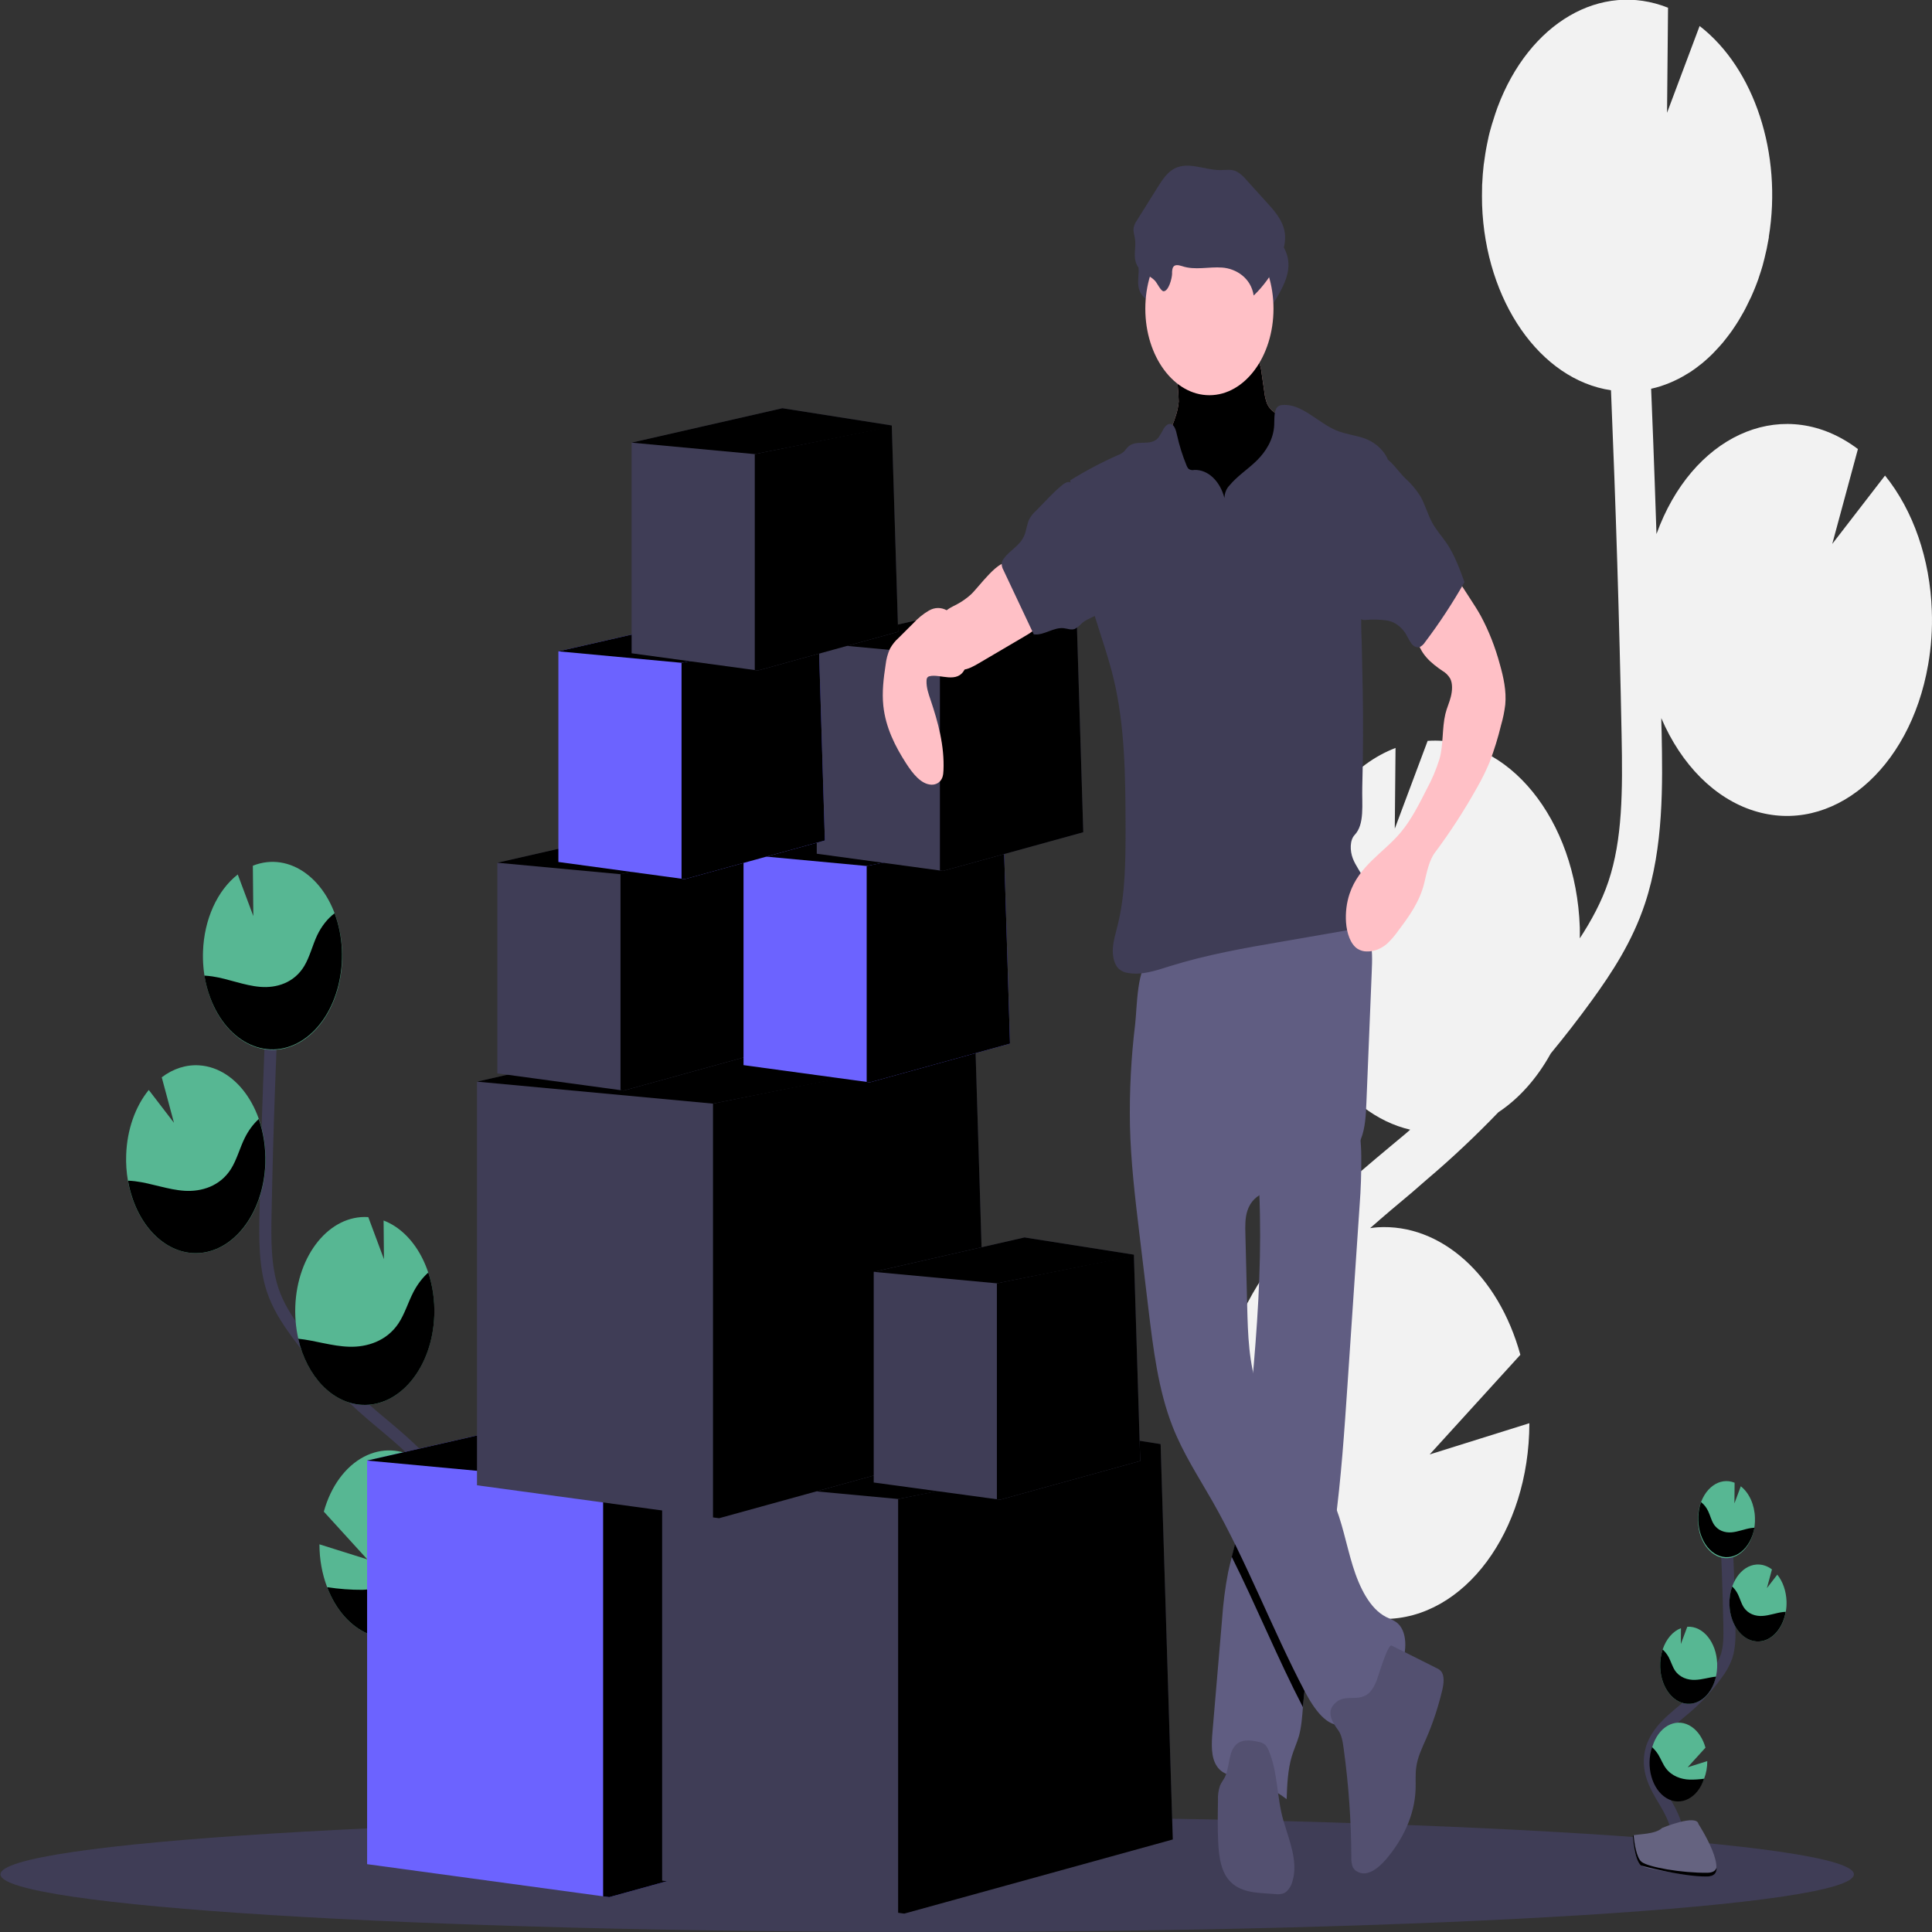 <?xml version="1.0" encoding="UTF-8" standalone="no"?>
<!DOCTYPE svg PUBLIC "-//W3C//DTD SVG 1.1//EN" "http://www.w3.org/Graphics/SVG/1.1/DTD/svg11.dtd">
<svg version="1.1" xmlns="http://www.w3.org/2000/svg" xmlns:xlink="http://www.w3.org/1999/xlink" preserveAspectRatio="xMidYMid meet" viewBox="0 0 640 640" width="150" height="150"><rect x="0" y="0" width="640" height="640" fill="#333333" stroke="none"/><defs><path d="M465.72 375.47C466.2 375.06 466.67 374.63 467.15 374.22C444.91 369.06 428.32 343.71 427.27 313.28C426.9 303.12 428.32 292.99 431.42 283.72C437.26 266.16 448.57 252.99 462.29 247.77C462.28 249.56 462.19 258.47 462.04 274.51C468.57 257.05 472.2 247.35 472.93 245.41C472.97 245.4 473.02 245.4 473.06 245.41C499.59 243.74 522.09 271.4 523.33 307.2C523.33 307.2 523.33 307.2 523.33 307.2C523.37 308.44 523.33 309.66 523.33 310.84C527.12 305.01 530.56 298.76 532.84 291.91C537.45 278.04 537.55 262.33 537.17 243.24C536.44 205.41 535.24 167.29 533.66 129.28C510.18 125.76 492.08 99.73 490.96 67.89C490.9 65.9 490.92 63.94 490.96 62C490.96 61.51 490.96 61.02 491.02 60.54C491.11 58.66 491.24 56.79 491.46 54.96C491.46 54.65 491.54 54.36 491.58 54.05C491.87 51.71 492.21 49.89 492.28 49.43C492.39 48.86 492.49 48.29 492.61 47.72C492.94 46.07 493.28 44.44 493.75 42.83C493.89 42.29 494.06 41.78 494.2 41.25C494.55 40.07 494.92 38.9 495.31 37.75C495.52 37.14 495.72 36.54 495.94 35.93C496 35.77 496.04 35.62 496.11 35.46C496.11 35.46 496.11 35.46 496.11 35.46C506.58 7.55 530.32 -6.29 552.56 2.56C552.53 4.88 552.43 16.48 552.23 37.36C558.7 20.11 562.3 10.53 563.02 8.61C581.17 22.64 590.46 50.97 585.93 78.53C585.94 78.53 585.98 78.53 585.98 78.53C585.91 79 585.8 79.44 585.72 79.9C585.57 80.75 585.41 81.6 585.24 82.44C585.01 83.52 584.75 84.59 584.49 85.65C584.29 86.44 584.09 87.25 583.87 88.04C583.54 89.18 583.19 90.3 582.8 91.42C582.59 92.07 582.39 92.74 582.13 93.38C581.21 95.89 580.31 97.8 580.11 98.3C579.86 98.85 579.57 99.38 579.31 99.93C578.8 101.01 578.28 102.07 577.72 103.11C577.38 103.74 577.01 104.35 576.64 104.98C576.12 105.89 575.58 106.8 575.02 107.63C574.62 108.24 574.22 108.84 573.8 109.45C573.21 110.28 572.61 111.09 571.98 111.89C571.57 112.43 571.15 112.97 570.72 113.48C570.01 114.32 569.27 115.13 568.52 115.92C568.14 116.32 567.78 116.74 567.39 117.12C565.68 118.83 564.22 120.01 563.87 120.33C563.64 120.52 563.39 120.67 563.19 120.85C562.18 121.66 561.17 122.42 560.08 123.13C559.63 123.43 559.16 123.69 558.7 123.97C557.83 124.5 556.95 125.01 556.05 125.47C555.53 125.74 555 125.98 554.47 126.23C553.59 126.64 552.69 127.01 551.77 127.35C551.24 127.55 550.7 127.75 550.16 127.92C549.17 128.24 548.17 128.5 547.16 128.73C547.09 128.73 547.03 128.73 546.96 128.78C547.96 152.83 548.56 172.1 548.73 176.91C560.36 144.71 589.12 131.32 612.98 147.01C613.82 147.56 614.64 148.14 615.46 148.76C614.89 150.85 612.06 161.33 606.96 180.18C617.45 166.59 623.27 159.04 624.44 157.53C633.8 169.1 639.37 185.22 639.94 202.33C640.16 208.34 639.75 214.35 638.72 220.2C632.67 255.08 606.81 276.74 580.97 268.57C568.05 264.49 556.96 253.38 550.32 237.88C550.32 239.5 550.41 241.14 550.44 242.77C550.76 259.61 551.15 280.57 544.93 299.29C540.72 311.98 533.93 322.28 527.23 331.52C522.87 337.53 518.35 343.34 513.71 348.97C509.15 357.23 503.2 363.91 496.35 368.45C488.73 376.37 480.85 383.79 472.69 390.7C469.72 393.29 468.07 394.72 467.74 395.01C463.16 398.84 458.47 402.77 453.87 406.84C454.68 406.73 455.48 406.61 456.3 406.56C477.21 405.24 496.35 422.32 503.64 448.79C501.64 450.99 491.62 462 473.6 481.8C493.41 475.6 504.42 472.15 506.62 471.46C506.59 507.31 485.03 536.34 458.47 536.3C451.27 536.29 444.17 534.1 437.69 529.9C438.43 531.15 439.18 532.4 439.92 533.65C441.39 536.13 442.86 538.59 444.3 541.04C463.84 574.45 469.29 606.17 459.6 630.36C458.43 629.5 449.01 622.63 447.84 621.77C457.27 598.23 443.12 568.11 433.8 552.23C432.39 549.83 430.95 547.41 429.49 544.95C417 524.03 402.85 500.27 403.21 471.16C403.71 427.32 435.31 400.88 460.68 379.67C461.69 378.83 465.21 375.89 465.72 375.47Z" id="aaNxTVgwI"></path><path d="M614.13 620.9C614.13 631.45 476.69 640 307.14 640C137.6 640 0.15 631.45 0.15 620.9C0.15 610.35 137.6 601.8 307.14 601.8C476.69 601.8 614.13 610.35 614.13 620.9Z" id="b47SwTMZWJ"></path><path d="M555.15 613.78C557.17 608.77 554.88 602.63 552.27 598.15C549.65 593.68 546.46 589.06 546.53 583.33C546.63 575.15 553.06 570.32 558.21 565.98C562.02 562.76 565.54 558.94 568.69 554.6C570.01 552.93 571.11 550.96 571.92 548.78C572.98 545.58 572.95 541.94 572.88 538.43C572.66 526.75 572.23 515.08 571.6 503.43" id="cP33XYo9W"></path><path d="M576.66 492.35C576.52 492.73 575.82 494.61 574.55 498.01C574.58 493.91 574.6 491.63 574.61 491.17C569.62 489.15 564.36 492.98 562.86 499.71C562.55 501.11 562.42 502.56 562.48 504.01C562.72 511.05 567.15 516.48 572.36 516.15C577.57 515.81 581.59 509.84 581.35 502.81C581.35 502.81 581.35 502.81 581.35 502.81C581.23 498.47 579.45 494.53 576.66 492.35Z" id="c1GyxfXqLx"></path><path d="M551.8 594.71C547.17 591.49 545.35 583.82 547.73 577.56C550.12 571.31 555.81 568.85 560.44 572.07C562.53 573.52 564.14 575.97 564.96 578.94C564.57 579.37 562.6 581.54 559.06 585.43C562.96 584.2 565.12 583.53 565.56 583.39C565.56 585.42 565.2 587.42 564.51 589.22C562.13 595.47 556.44 597.93 551.8 594.71Z" id="a6Pd4W3GJ"></path><path d="M549.96 552.29C549.96 552.27 549.96 552.26 549.96 552.24C549.89 550.24 550.17 548.25 550.78 546.42C551.92 542.97 554.14 540.38 556.84 539.35C556.84 539.7 556.82 541.46 556.8 544.61L558.94 538.88C558.94 538.88 558.94 538.88 558.94 538.88C564.16 538.56 568.59 544 568.83 551.05C569.08 558.09 565.04 564.07 559.82 564.4C554.64 564.74 550.21 559.32 549.96 552.29Z" id="f4OMm94o9C"></path><path d="M572.92 531.61C572.68 524.58 576.7 518.61 581.91 518.27C583.68 518.16 585.44 518.72 586.98 519.89C586.87 520.31 586.31 522.37 585.31 526.08C587.37 523.4 588.52 521.92 588.75 521.62C590.59 523.9 591.69 527.07 591.81 530.43C591.85 531.61 591.77 532.8 591.56 533.95C590.6 539.49 587.02 543.49 582.8 543.74C577.59 544.07 573.17 538.64 572.92 531.61Z" id="e2lUcnK2LZ"></path><path d="M573.61 507.61C571.42 507.79 569.01 507.08 567.63 504.78C566.88 503.54 566.51 501.97 565.87 500.63C565.28 499.37 564.46 498.33 563.49 497.6C561.25 503.94 563.23 511.55 567.93 514.58C572.63 517.62 578.27 514.93 580.52 508.59C580.8 507.79 581.02 506.94 581.18 506.08C580.82 506.1 580.46 506.13 580.11 506.18C577.92 506.5 575.8 507.42 573.61 507.61Z" id="b7LxJIjgC"></path><path d="M572.9 531.67C572.82 529.56 573.13 527.46 573.81 525.55C574.56 526.23 575.2 527.11 575.71 528.12C576.38 529.5 576.78 531.08 577.58 532.35C579.05 534.68 581.57 535.45 583.85 535.3C586.14 535.16 588.34 534.29 590.59 534.01C590.9 534.01 591.23 533.94 591.54 533.93C590.58 539.47 587.01 543.47 582.8 543.74C577.6 544.1 573.17 538.69 572.9 531.67Z" id="f2jdKYEjSX"></path><path d="M549.96 552.29C549.96 552.27 549.96 552.26 549.96 552.24C549.89 550.24 550.17 548.25 550.78 546.42C551.56 547.12 552.25 548 552.8 549.02C553.53 550.42 553.99 552.03 554.82 553.32C556.42 555.72 559.1 556.57 561.52 556.48C563.94 556.4 566.12 555.64 568.45 555.4C567.27 560.55 563.83 564.14 559.84 564.4C554.64 564.74 550.21 559.32 549.96 552.29Z" id="a5ZsQ2qR0"></path><path d="M552.01 595.63C547.25 592.74 545.13 585.19 547.27 578.76C548.04 579.46 548.74 580.3 549.34 581.26C550.24 582.74 550.83 584.42 551.88 585.81C553.81 588.36 556.93 589.45 559.71 589.52C561.31 589.55 562.92 589.45 564.51 589.22C562.37 595.65 556.78 598.52 552.01 595.63Z" id="b27KO4rCgM"></path><path d="M550.6 605.53C550.6 605.53 562.06 600.78 562.65 604.25C562.65 604.25 573.87 621.54 565.44 621.59C565.44 621.59 545.85 619.77 543.61 617.95C541.36 616.13 540.89 608 540.89 608C542.83 607.51 548.35 607.69 550.6 605.53Z" id="a1nQFlBtPD"></path><path d="M543.75 616.74C542.05 615.34 541.36 610.29 541.14 607.97C541.11 607.97 540.91 607.97 540.89 607.97C540.89 607.97 541.36 616.09 543.59 617.97C543.59 617.97 556.98 621.68 565.42 621.61C567.85 621.61 568.69 620.41 568.64 618.68C568.33 619.71 567.4 620.36 565.58 620.38C557.16 620.47 546 618.56 543.75 616.74Z" id="l1lLvzffuK"></path><path d="M131.18 585.72C126.28 573.49 131.85 558.52 138.21 547.63C144.58 536.73 152.37 525.4 152.2 511.51C151.96 491.55 136.27 479.77 123.73 469.19C114.43 461.34 105.85 452.04 98.17 441.46C95.09 437.21 92.1 432.68 90.31 427.26C87.72 419.46 87.79 410.59 87.96 402.04C88.5 373.54 89.54 345.1 91.08 316.71" id="c15edt9FcX"></path><path d="M78.76 289.68C79.1 290.6 80.82 295.2 83.92 303.46C83.83 293.46 83.78 287.9 83.76 286.78C95.98 281.92 108.81 291.35 112.41 307.84C116.01 324.33 109.02 341.64 96.8 346.49C84.58 351.35 71.76 341.93 68.16 325.44C67.43 322.11 67.13 318.64 67.25 315.18C67.62 304.57 71.96 294.98 78.76 289.68Z" id="a1uQHZkBhY"></path><path d="M139.4 539.24C146.74 534.16 151.51 524.16 151.9 513.04C152.06 508.73 151.55 504.43 150.4 500.41C145.82 484.37 132.47 476.38 120.58 482.56C114.42 485.77 109.57 492.39 107.27 500.75C108.23 501.8 113.03 507.07 121.67 516.56C112.16 513.57 106.88 511.91 105.82 511.58C105.82 516.52 106.69 521.38 108.37 525.77C114.18 541.05 128.07 547.09 139.4 539.24Z" id="f3krHnJyEK"></path><path d="M143.85 435.69C144.34 421.23 137.38 408.23 127.07 404.31C127.07 405.16 127.12 409.43 127.19 417.12L122 403.18C121.96 403.18 121.94 403.18 121.94 403.18C109.21 402.38 98.42 415.65 97.82 432.82C97.23 449.99 107.06 464.56 119.79 465.37C132.48 466.14 143.26 452.86 143.85 435.69Z" id="a4ERMwTAnC"></path><path d="M87.93 385.51C88.55 368.34 78.74 353.75 66.02 352.91C61.68 352.62 57.37 354 53.58 356.87C53.85 357.88 55.2 362.9 57.63 371.94C52.62 365.41 49.84 361.78 49.28 361.06C44.77 366.59 42.08 374.32 41.8 382.54C41.69 385.42 41.89 388.31 42.38 391.11C44.74 404.66 53.47 414.45 63.78 415.09C76.5 415.92 87.31 402.68 87.93 385.51Z" id="a4u8pslQF"></path><path d="M86.18 326.91C91.52 327.36 97.39 325.64 100.77 320.04C102.59 317.02 103.5 313.2 105.03 309.9C106.49 306.84 108.49 304.3 110.84 302.53C116.56 317.89 111.97 336.6 100.59 344.31C89.21 352.03 75.35 345.83 69.63 330.47C68.77 328.16 68.12 325.71 67.71 323.18C68.61 323.24 69.48 323.32 70.35 323.45C75.67 324.24 80.85 326.47 86.18 326.91Z" id="bx8VIh4JB"></path><path d="M87.89 385.41C88.06 380.34 87.32 375.29 85.71 370.7C83.88 372.36 82.31 374.49 81.08 376.96C79.43 380.3 78.44 384.17 76.51 387.24C72.91 392.94 66.78 394.8 61.21 394.47C55.65 394.13 50.28 391.98 44.74 391.3C43.97 391.21 43.19 391.14 42.41 391.11C44.76 404.65 53.48 414.43 63.78 415.09C76.51 415.88 87.3 402.59 87.89 385.41Z" id="c52g8Lw8iS"></path><path d="M143.87 435.73C144.04 430.86 143.35 426 141.87 421.54C139.97 423.25 138.32 425.4 137 427.91C135.21 431.32 134.09 435.25 131.99 438.4C128.1 444.25 121.57 446.31 115.67 446.12C109.96 445.96 104.46 444.06 98.79 443.47C101.67 456 110.05 464.75 119.75 465.36C132.47 466.16 143.27 452.9 143.87 435.73Z" id="aFNgffdfl"></path><path d="M139.4 539.24C146.74 534.16 151.51 524.16 151.9 513.04C152.06 508.73 151.55 504.43 150.4 500.41C148.5 502.09 146.8 504.14 145.34 506.5C143.15 510.13 141.7 514.19 139.17 517.56C134.45 523.8 126.84 526.38 120.07 526.65C116.16 526.67 112.25 526.37 108.37 525.77C114.18 541.05 128.07 547.09 139.4 539.24Z" id="a4vZGP6Ypu"></path><path d="M201.82 628.45L199.79 628.18L121.61 617.53L121.61 483.83L217.32 462L286.73 472.91L286.75 473.51L286.76 473.8L290.78 603.89L290.78 603.89L201.82 628.45Z" id="b1jFPgeSRG"></path><path d="M201.82 628.45L199.79 628.18L199.79 491.11L286.75 473.51L290.78 603.89L290.78 603.89L201.82 628.45Z" id="cpf5T6Zx7"></path><path d="M286.73 473.82L199.79 491.11L121.61 483.83L217.32 462L286.73 472.91L286.75 473.51L286.76 473.8L286.76 473.8L286.73 473.82Z" id="h17vbPqIPj"></path><path d="M299.54 633.91L297.52 633.63L219.34 622.99L219.34 489.29L315.04 467.46L384.46 478.37L384.48 478.96L384.48 479.25L388.5 609.35L388.5 609.35L299.54 633.91Z" id="bfuZBwUjF"></path><path d="M299.54 633.91L297.52 633.63L297.52 496.56L384.48 478.96L388.5 609.35L388.5 609.35L299.54 633.91Z" id="b1drrGaynt"></path><path d="M384.46 479.28L297.52 496.56L219.34 489.29L315.04 467.46L384.46 478.37L384.48 478.96L384.48 479.25L384.48 479.25L384.46 479.28Z" id="a5VFfHFAM"></path><path d="M238.21 502.93L236.19 502.66L158.01 492.02L158.01 358.31L253.71 336.48L323.13 347.4L323.15 347.99L323.15 348.28L327.17 478.37L327.17 478.37L238.21 502.93Z" id="d71i4oLMcz"></path><path d="M238.21 502.93L236.19 502.66L236.19 365.59L323.15 347.99L327.17 478.37L327.17 478.37L238.21 502.93Z" id="barMUwvVh"></path><path d="M323.13 348.31L236.19 365.59L158.01 358.31L253.71 336.48L323.13 347.4L323.15 347.99L323.15 348.28L323.15 348.28L323.13 348.31Z" id="e4GogC9rS1"></path><path d="M331.29 496.8L330.23 496.65L289.43 491.1L289.43 421.32L339.38 409.92L375.61 415.62L375.62 415.93L375.62 416.08L377.72 483.97L377.72 483.97L331.29 496.8Z" id="b2CFZelwOI"></path><path d="M331.29 496.8L330.23 496.65L330.23 425.12L375.62 415.93L377.72 483.97L377.72 483.97L331.29 496.8Z" id="a18IcMu8hc"></path><path d="M375.61 416.09L330.23 425.12L289.43 421.32L339.38 409.92L375.61 415.62L375.62 415.93L375.62 416.08L375.62 416.08L375.61 416.09Z" id="cACwqGyzB"></path><path d="M206.61 361.27L205.55 361.13L164.75 355.57L164.75 285.79L214.69 274.4L250.93 280.1L250.94 280.41L250.94 280.55L253.04 348.45L253.04 348.45L206.61 361.27Z" id="g1rFskbHrn"></path><path d="M206.61 361.27L205.55 361.13L205.55 289.59L250.94 280.41L253.04 348.45L253.04 348.45L206.61 361.27Z" id="aptg1abq2"></path><path d="M250.93 280.57L205.55 289.59L164.75 285.79L214.69 274.4L250.93 280.1L250.94 280.41L250.94 280.55L250.94 280.55L250.93 280.57Z" id="a2W5Yhknb3"></path><path d="M288.16 358.54L287.1 358.4L246.3 352.84L246.3 283.06L296.24 271.67L332.48 277.37L332.49 277.68L332.49 277.82L334.58 345.72L334.58 345.72L288.16 358.54Z" id="gjdhs0cgV"></path><path d="M288.16 358.54L287.1 358.4L287.1 286.87L332.49 277.68L334.58 345.72L334.58 345.72L288.16 358.54Z" id="g33shHULzH"></path><path d="M332.48 277.84L287.1 286.87L246.3 283.06L296.24 271.67L332.48 277.37L332.49 277.68L332.49 277.82L332.49 277.82L332.48 277.84Z" id="akb5UBoL"></path><path d="M312.42 288.5L311.36 288.37L270.56 282.81L270.56 213.03L320.51 201.63L356.74 207.33L356.75 207.64L356.75 207.79L358.85 275.69L358.85 275.69L312.42 288.5Z" id="cOcE29aRw"></path><path d="M312.42 288.5L311.36 288.37L311.36 216.83L356.75 207.64L358.85 275.69L358.85 275.69L312.42 288.5Z" id="d56NSvvZGQ"></path><path d="M356.74 207.81L311.36 216.83L270.56 213.03L320.51 201.63L356.74 207.33L356.75 207.64L356.75 207.79L356.75 207.79L356.74 207.81Z" id="cWMFP1JuR"></path><path d="M385.39 149.4C383.53 158 386.74 167.23 391.16 173.96C398.36 184.76 408.46 191.23 419.21 191.92C420.78 192.1 422.35 191.87 423.85 191.23C425.18 190.5 426.39 189.39 427.38 187.98C430.69 183.48 432.48 177.25 433.18 170.96C433.89 164.68 433.62 158.28 433.35 151.94C433.35 150.63 433.17 149.33 432.82 148.1C432.37 146.94 431.75 145.91 430.99 145.07C428.6 142.11 425.97 139.52 423.14 137.37C421.93 136.46 420.63 135.55 419.85 133.98C419.32 132.72 418.98 131.34 418.84 129.91C418.75 129.32 418.05 124.54 417.97 123.95C417.81 122.23 417.38 120.57 416.69 119.11C415.16 116.32 412.23 115.94 409.66 115.8C408.72 115.75 401.17 115.35 400.23 115.3C397.3 115.15 393.44 114.01 390.58 114.8C387.88 115.51 388.79 118.84 389.28 121.86C389.98 125.51 390.38 129.26 390.47 133.03C389.98 138.94 386.63 143.71 385.39 149.4Z" id="asKsL77al"></path><path d="M385.39 149.4C383.53 158 386.74 167.23 391.16 173.96C398.36 184.76 408.46 191.23 419.21 191.92C420.78 192.1 422.35 191.87 423.85 191.23C425.18 190.5 426.39 189.39 427.38 187.98C430.69 183.48 432.48 177.25 433.18 170.96C433.89 164.68 433.62 158.28 433.35 151.94C433.35 150.63 433.17 149.33 432.82 148.1C432.37 146.94 431.75 145.91 430.99 145.07C428.6 142.11 425.97 139.52 423.14 137.37C421.93 136.46 420.63 135.55 419.85 133.98C419.32 132.72 418.98 131.34 418.84 129.91C418.75 129.32 418.05 124.54 417.97 123.95C417.81 122.23 417.38 120.57 416.69 119.11C415.16 116.32 412.23 115.94 409.66 115.8C408.72 115.75 401.17 115.35 400.23 115.3C397.3 115.15 393.44 114.01 390.58 114.8C387.88 115.51 388.79 118.84 389.28 121.86C389.98 125.51 390.38 129.26 390.47 133.03C389.98 138.94 386.63 143.71 385.39 149.4Z" id="c64XZpwPuS"></path><path d="M446.39 458.54C445.34 474.08 444.28 489.68 442.23 505.01C441.56 510.3 440.69 515.55 439.71 520.77C436.97 535.24 433 549.38 431.72 564.22C431.68 564.64 431.65 565.13 431.61 565.52C431.35 568.79 431.12 572.1 430.27 575.16C429.59 577.42 428.64 579.49 427.95 581.72C426.6 586.2 426.38 591.15 426.22 596C421.36 592.29 416.04 589.83 410.52 588.72C407.82 588.18 404.89 587.81 403.11 585.08C401.08 582.12 401.32 577.58 401.66 573.59C403.25 555.04 404.51 540.21 404.82 536.5C405.18 531.18 405.85 525.91 406.85 520.75C407.21 519.03 407.65 517.34 408.09 515.65C408.71 513.32 409.33 510.99 409.79 508.6C410.44 504.75 410.88 500.85 411.13 496.93C412.21 484.48 413.52 472.07 414.66 459.64C414.67 459.57 414.72 459.05 414.72 458.98C416.44 440.13 417.75 421.2 417.37 402.21C417.32 399.4 417.23 396.59 417.1 393.77C416.91 389.69 416.63 387.53 419.12 384.97C421.89 382.15 425.54 380.18 428.7 378.33C430.41 377.33 449.18 368.32 449.6 370.31C450.47 374.52 450.92 378.87 450.94 383.24C450.98 388.61 450.8 393.97 450.39 399.31C450.39 399.31 446.79 452.62 446.39 458.54Z" id="aIO0uzkPE"></path><path d="M439.71 520.77C436.97 535.24 433 549.38 431.72 564.22C431.68 564.64 431.65 565.13 431.61 565.52C423.24 549.38 416.19 532.03 408.03 515.72C408.64 513.39 409.26 511.06 409.72 508.67C410.39 504.8 410.86 500.88 411.13 496.93C412.21 484.48 413.52 472.07 414.66 459.64C414.67 459.57 414.72 459.05 414.72 458.98C415.2 461.62 415.88 464.18 416.75 466.63C422.23 481.67 435.27 489.28 441.64 503.68C441.85 504.12 442.05 504.57 442.23 505.01C441.2 512.04 440.36 517.29 439.71 520.77Z" id="d1edXIwjn"></path><path d="M377.44 408.68C377.74 411.14 380.09 430.78 380.39 433.24C382 446.7 383.68 460.43 388.4 472.48C391.93 481.5 397.01 489.2 401.62 497.28C412.93 517.16 421.42 539.69 432.15 560.16C435.27 566.11 439.72 572.55 445.04 571.3C448.53 570.49 451.06 566.56 453.8 563.54C457.04 559.98 460.93 557.37 463.48 552.89C466.03 548.42 466.53 540.99 463.07 537.81C461.9 536.73 460.46 536.32 459.13 535.63C453.78 532.9 450.32 525.84 448.12 518.71C445.92 511.58 444.58 503.93 441.65 497.3C435.27 482.9 422.23 475.3 416.75 460.24C413.67 451.82 413.38 442.05 413.15 432.71C413.09 430.32 412.61 411.17 412.55 408.78C412.48 406.16 412.43 403.44 413.22 401.05C415.32 394.68 421.65 394.08 426.79 393.27C432.61 392.36 438.25 389.95 443.42 386.2C446.37 384.04 449.26 381.3 450.83 377.29C452.27 373.65 452.47 369.37 452.64 365.24C452.81 360.9 454.24 326.2 454.41 321.86C454.57 318.14 454.7 314.27 453.74 310.78C451.29 301.99 443.07 299.12 436.12 299.54C423.2 300.32 411.27 307.82 399.06 312.9C396.03 314.15 392.99 315.28 389.87 316.13C387.17 316.86 383.8 316.56 381.22 317.74C376.58 319.85 376.69 333.55 376.04 339.23C374.69 350.3 374.11 361.52 374.31 372.75C374.58 384.81 376.01 396.77 377.44 408.68Z" id="aOwygRs2Y"></path><path d="M445.09 579.11C446.74 591.03 447.6 603.11 447.65 615.23C447.58 616.36 447.75 617.5 448.13 618.51C448.46 619.1 448.89 619.58 449.39 619.87C452.69 621.99 456.51 619.03 459.26 615.79C464.35 609.78 468.66 601.7 468.94 592.58C469.02 590.23 468.82 587.86 469.13 585.54C469.57 582.1 471.06 579.11 472.37 576.1C474.61 570.99 476.41 565.55 477.76 559.9C478.26 557.77 478.6 555.09 477.36 553.61C476.92 553.14 476.43 552.8 475.89 552.58C474.4 551.84 462.49 545.87 461 545.12C459.7 544.48 456.5 555.6 455.99 556.82C454.74 559.8 453.5 561.48 451 562.17C448.5 562.86 445.42 561.86 443.03 563.58C438.99 566.48 441 570.04 443.29 573.14C444.43 574.69 444.8 576.97 445.09 579.11Z" id="a1LikkeTpu"></path><path d="M419.19 578.07C418.5 577.48 417.71 577.12 416.9 577.02C414.07 576.37 410.71 575.94 408.75 578.79C406.92 581.45 407.24 585.79 405.71 588.79C405.22 589.7 404.56 590.52 404.14 591.52C403.62 593.05 403.39 594.73 403.47 596.41C403.39 601.04 403.31 605.69 403.55 610.31C403.75 614.19 404.22 618.25 406.02 621.29C408.91 626.17 414.11 626.87 418.72 627.18C419.1 627.2 422.09 627.41 422.46 627.44C423.49 627.6 424.53 627.47 425.52 627.06C426.76 626.29 427.71 624.87 428.16 623.14C430.11 616.61 427.03 609.58 425.13 603.03C422.94 595.49 423.33 587.13 420.32 580.01C420.04 579.26 419.66 578.6 419.19 578.07Z" id="c7Exy1G3E"></path><path d="M389.6 97.75C390.15 96.45 391.57 96.84 392.65 97.17C396.99 98.64 401.56 97.3 406.02 97.65C410.49 98 415.52 101.01 416.42 106.92C419.66 103.82 422.45 99.95 424.66 95.49C425.9 92.99 426.98 90.13 426.81 87.13C426.57 82.8 423.88 79.56 421.42 76.81C420.68 75.99 414.75 69.44 414 68.63C413.03 67.42 411.9 66.45 410.67 65.77C408.96 64.98 407.09 65.36 405.28 65.36C399.89 65.36 394.11 62.04 389.3 65.36C387.28 66.75 385.78 69.14 384.32 71.47C383.66 72.53 378.36 81 377.7 82.06C377.2 82.74 376.83 83.57 376.63 84.49C376.44 85.78 376.94 87.05 377.11 88.35C377.42 90.72 376.67 93.25 377.25 95.52C378.21 99.29 381.61 99.82 383.68 101.99C384.45 102.79 385.66 105.53 386.59 105.49C388.21 105.45 389.34 101.44 389.39 99.7C389.34 99.03 389.41 98.37 389.6 97.75Z" id="d6q84HmPQ"></path><path d="M400.63 73.62C388.91 73.62 379.4 86.45 379.4 102.27C379.4 118.09 388.91 130.92 400.63 130.92C412.36 130.92 421.86 118.09 421.86 102.27C421.86 86.45 412.36 73.62 400.63 73.62Z" id="e4kBKObhD"></path><path d="M395.63 155.67C395 155.83 394.35 155.72 393.78 155.35C393.45 155.02 393.19 154.58 393.02 154.08C391.73 150.94 390.69 147.63 389.92 144.2C389.59 142.68 389.12 140.89 387.98 140.5C387.07 140.18 386.13 140.98 385.52 141.95C384.97 143 384.38 144 383.75 144.95C381.05 148.17 376.34 145.23 373.51 148.19C373.05 148.67 372.66 149.29 372.16 149.73C371.68 150.13 371.16 150.44 370.61 150.64C365.13 153.05 359.75 155.88 354.51 159.13C356.4 174.44 358.33 190.05 362.75 204.38C364.85 211.2 367.23 217.88 368.92 224.92C372.65 240.5 372.81 257.17 372.86 273.55C372.86 284.75 372.86 296.2 370.16 306.8C369.56 309.2 368.82 311.59 368.65 314.08C368.48 316.57 369.03 319.39 370.55 320.88C371.42 321.66 372.43 322.14 373.48 322.27C378.14 323.18 382.83 321.53 387.41 320.09C399.7 316.25 412.23 314.05 424.73 311.91C426.83 311.54 443.6 308.63 445.69 308.27C447.2 308.12 448.67 307.61 450.03 306.75C453.87 303.92 454.23 296.13 451.85 291.19C450.71 288.81 449.1 286.87 448.13 284.35C447.17 281.84 447.1 278.32 448.75 276.58C452.12 273.03 451.11 266.45 451.27 260.71C451.94 236.58 451.1 217.32 451.08 212.5C450.91 209.17 450.87 205.83 450.96 202.49C451.2 196.84 452.24 191.3 453.28 185.8C453.91 182.41 459.01 155.34 459.64 151.96C457.98 148.41 454.79 146.16 451.78 145.14C448.77 144.12 445.62 143.82 442.65 142.57C436.58 140.03 431.14 133.57 424.78 134.17C424.3 134.18 423.82 134.34 423.39 134.62C421.96 135.72 422.19 138.51 422.1 140.73C421.9 145.65 419.21 149.75 416.26 152.63C413.31 155.52 409.93 157.61 407.21 160.89C406.26 161.86 405.67 163.35 405.61 164.97C404.13 159.27 400.1 155.51 395.63 155.67Z" id="aN4oMED34"></path><path d="M317.03 200.17C315.55 200.96 313.96 201.59 312.75 202.97C312.15 203.67 311.64 204.51 311.26 205.45C309.04 210.76 310.43 217.49 314.37 220.48C315.71 221.5 317.25 221.99 318.79 221.89C320.74 221.75 322.58 220.69 324.37 219.64C325.87 218.76 337.85 211.72 339.34 210.84C341.88 209.36 344.61 207.63 345.81 204.27C345.95 203.95 346 203.58 345.96 203.22C345.85 202.83 345.62 202.5 345.34 202.31C341.97 199.35 339.01 195.59 336.63 191.22C336.01 190.09 335.28 187.43 334.39 186.75C331.22 184.38 324.03 194.85 321.49 197.06C320.08 198.3 318.59 199.34 317.03 200.17Z" id="aLqK2ICG2"></path><path d="M487.09 198.44C488.27 200.26 489.46 202.08 490.54 204.04C493.19 208.97 495.32 214.38 496.86 220.11C498.06 224.36 499.06 228.89 498.64 233.4C498.36 235.71 497.9 237.98 497.26 240.16C496.25 244.35 494.99 248.42 493.5 252.35C492.26 255.32 490.86 258.17 489.31 260.87C485.03 268.52 480.35 275.73 475.31 282.47C473.42 284.99 472.61 289.08 471.81 292.48C470.29 298.76 466.69 303.66 463.2 308.3C462.08 309.9 460.84 311.34 459.5 312.6C457.5 314.34 455.15 315.24 452.76 315.18C451.72 315.19 450.69 314.9 449.74 314.33C447.35 312.81 446.14 309.09 445.89 305.54C445.67 302.31 446.07 299.07 447.05 296.12C450.22 286.65 458.35 282.54 464.1 275.63C467.47 271.58 470.05 266.49 472.6 261.46C474.32 258.32 475.76 254.91 476.89 251.3C478.17 246.67 477.67 241.2 478.8 236.5C479.27 234.51 480.15 232.72 480.62 230.75C481.1 228.77 481.26 226.43 480.37 224.73C479.7 223.65 478.84 222.8 477.87 222.26C474.19 219.75 470.08 216.51 469.38 211.03C469.1 207.99 469.69 204.92 471.03 202.45C472.36 200.01 473.91 197.81 475.66 195.9C477.25 193.95 479.96 191.8 481.57 189.92C482.67 191.63 486.54 197.59 487.09 198.44Z" id="i9cjxvAfx"></path><path d="M313.79 202.26C311.85 201.13 309.66 201.13 307.72 202.26C305.81 203.37 304.03 204.83 302.41 206.59C301.93 207.06 298.13 210.85 297.65 211.33C296.57 212.28 295.62 213.47 294.83 214.85C294.07 216.52 293.57 218.37 293.36 220.3C292.68 224.73 292.14 229.29 292.61 233.77C293.37 241.05 296.6 247.34 300.16 252.87C302.38 256.31 305.13 259.79 308.52 259.94C309.98 260.01 311.6 259.22 312.21 257.43C312.42 256.72 312.53 255.96 312.54 255.19C312.9 247.12 310.76 239.23 308.27 231.87C307.59 229.87 306.86 227.8 306.92 225.61C306.9 225.23 306.97 224.86 307.12 224.55C307.33 224.25 307.62 224.06 307.93 224.01C311.35 223.11 317.24 226.69 319.63 221.57C321.18 218.18 319.05 211.95 317.94 208.94C316.97 206.29 315.75 203.58 313.79 202.26Z" id="awJSciqV"></path><path d="M388.49 88.74C389.03 87.43 390.46 87.83 391.54 88.15C395.87 89.63 400.44 88.29 404.91 88.64C409.38 88.98 414.4 91.99 415.3 97.9C418.54 94.8 421.34 90.93 423.55 86.48C424.79 83.97 425.87 81.11 425.7 78.1C425.45 73.77 422.76 70.54 420.31 67.8C419.56 66.98 413.63 60.43 412.89 59.61C411.92 58.4 410.79 57.44 409.57 56.76C407.85 55.97 405.98 56.35 404.18 56.35C398.79 56.35 393 53.03 388.2 56.35C386.18 57.74 384.67 60.13 383.22 62.46C382.55 63.52 377.25 71.99 376.59 73.05C376.09 73.72 375.72 74.56 375.53 75.48C375.34 76.77 375.83 78.04 376.01 79.34C376.32 81.71 375.56 84.23 376.14 86.5C377.1 90.27 380.5 90.81 382.58 92.98C383.35 93.78 384.56 96.51 385.48 96.48C387.08 96.43 388.21 92.43 388.27 90.68C388.23 90.02 388.3 89.35 388.49 88.74Z" id="hbiRXzU2E"></path><path d="M340.96 171.99C340.19 173.58 340.02 175.63 339.36 177.26C337.93 180.85 334.58 182.13 332.5 185.07C332.16 185.47 331.92 186 331.82 186.6C331.81 187.4 332.01 188.18 332.38 188.8C333.39 190.93 341.44 208.02 342.45 210.15C345.82 210.55 349.01 207.72 352.37 208.1C353.62 208.23 354.9 208.82 356.1 208.32C356.96 207.8 357.77 207.14 358.5 206.34C360.52 204.63 363.16 204.43 364.84 202.19C366.52 199.94 366.66 196.64 366.64 193.57C366.67 190.91 366.47 188.26 366.04 185.66C364.56 177.47 359.91 171.16 357 163.9C355.58 160.36 354.81 158.3 351.81 160.73C348.81 163.16 346.02 166.39 343.18 169.2C342.33 169.95 341.58 170.89 340.96 171.99Z" id="c2MLUonedM"></path><path d="M470.52 164.38C472.05 167.05 472.91 170.32 474.39 173.05C475.87 175.78 477.76 177.75 479.38 180.18C481.84 183.88 483.5 188.37 485.13 192.84C481.14 199.85 476.79 206.47 472.11 212.66C471.59 213.49 470.9 214.1 470.13 214.41C469.07 214.56 468.02 213.99 467.34 212.87C466.61 211.85 466.1 210.58 465.41 209.52C463.77 207.24 461.59 205.82 459.25 205.51C456.93 205.2 454.6 205.15 452.28 205.37C451.77 205.45 451.25 205.33 450.79 205.03C450.44 204.71 450.17 204.28 449.98 203.78C447.28 197.52 448.13 189.66 449.09 182.51C449.31 180.87 451.07 167.78 451.29 166.14C451.62 163.01 452.23 159.96 453.13 157.04C453.97 154.63 455.83 150.54 458.13 151.27C460.44 152 463.5 156.51 465.45 158.4C467.34 160.06 469.05 162.07 470.52 164.38Z" id="g2uQNaxAbY"></path><path d="M226.83 291.23L225.77 291.09L184.97 285.54L184.97 215.76L234.91 204.36L271.15 210.06L271.16 210.37L271.16 210.52L273.25 278.42L273.25 278.42L226.83 291.23Z" id="bf8fivCUV"></path><path d="M226.83 291.23L225.77 291.09L225.77 219.56L271.16 210.37L273.25 278.42L273.25 278.42L226.83 291.23Z" id="a3cCrJqPGz"></path><path d="M271.15 210.54L225.77 219.56L184.97 215.76L234.91 204.36L271.15 210.06L271.16 210.37L271.16 210.52L271.16 210.52L271.15 210.54Z" id="bCrzT7vj6"></path><path d="M251.09 222.11L250.03 221.97L209.23 216.41L209.23 146.63L259.18 135.23L295.41 140.94L295.42 141.25L295.42 141.39L297.52 209.29L297.52 209.29L251.09 222.11Z" id="b2MxfioZeo"></path><path d="M251.09 222.11L250.03 221.97L250.03 150.43L295.42 141.25L297.52 209.29L297.52 209.29L251.09 222.11Z" id="nB9OUOhE"></path><path d="M295.41 141.41L250.03 150.43L209.23 146.63L259.18 135.23L295.41 140.94L295.42 141.25L295.42 141.39L295.42 141.39L295.41 141.41Z" id="gDe2Y7CtB"></path></defs><g><g><g><use xlink:href="#aaNxTVgwI" opacity="1" fill="#f2f2f2" fill-opacity="1"></use><g><use xlink:href="#aaNxTVgwI" opacity="1" fill-opacity="0" stroke="#000000" stroke-width="1" stroke-opacity="0"></use></g></g><g><use xlink:href="#b47SwTMZWJ" opacity="1" fill="#3f3d56" fill-opacity="1"></use><g><use xlink:href="#b47SwTMZWJ" opacity="1" fill-opacity="0" stroke="#000000" stroke-width="1" stroke-opacity="0"></use></g></g><g><use xlink:href="#cP33XYo9W" opacity="1" fill="#000000" fill-opacity="0"></use><g><use xlink:href="#cP33XYo9W" opacity="1" fill-opacity="0" stroke="#3f3d56" stroke-width="4" stroke-opacity="1"></use></g></g><g><use xlink:href="#c1GyxfXqLx" opacity="1" fill="#57b793" fill-opacity="1"></use><g><use xlink:href="#c1GyxfXqLx" opacity="1" fill-opacity="0" stroke="#000000" stroke-width="1" stroke-opacity="0"></use></g></g><g><use xlink:href="#a6Pd4W3GJ" opacity="1" fill="#57b793" fill-opacity="1"></use><g><use xlink:href="#a6Pd4W3GJ" opacity="1" fill-opacity="0" stroke="#000000" stroke-width="1" stroke-opacity="0"></use></g></g><g><use xlink:href="#f4OMm94o9C" opacity="1" fill="#57b793" fill-opacity="1"></use><g><use xlink:href="#f4OMm94o9C" opacity="1" fill-opacity="0" stroke="#000000" stroke-width="1" stroke-opacity="0"></use></g></g><g><use xlink:href="#e2lUcnK2LZ" opacity="1" fill="#57b793" fill-opacity="1"></use><g><use xlink:href="#e2lUcnK2LZ" opacity="1" fill-opacity="0" stroke="#000000" stroke-width="1" stroke-opacity="0"></use></g></g><g><use xlink:href="#b7LxJIjgC" opacity="1" fill="#000000" fill-opacity="1"></use><g><use xlink:href="#b7LxJIjgC" opacity="1" fill-opacity="0" stroke="#000000" stroke-width="1" stroke-opacity="0"></use></g></g><g><use xlink:href="#f2jdKYEjSX" opacity="1" fill="#000000" fill-opacity="1"></use><g><use xlink:href="#f2jdKYEjSX" opacity="1" fill-opacity="0" stroke="#000000" stroke-width="1" stroke-opacity="0"></use></g></g><g><use xlink:href="#a5ZsQ2qR0" opacity="1" fill="#000000" fill-opacity="1"></use><g><use xlink:href="#a5ZsQ2qR0" opacity="1" fill-opacity="0" stroke="#000000" stroke-width="1" stroke-opacity="0"></use></g></g><g><use xlink:href="#b27KO4rCgM" opacity="1" fill="#000000" fill-opacity="1"></use><g><use xlink:href="#b27KO4rCgM" opacity="1" fill-opacity="0" stroke="#000000" stroke-width="1" stroke-opacity="0"></use></g></g><g><use xlink:href="#a1nQFlBtPD" opacity="1" fill="#656380" fill-opacity="1"></use><g><use xlink:href="#a1nQFlBtPD" opacity="1" fill-opacity="0" stroke="#000000" stroke-width="1" stroke-opacity="0"></use></g></g><g><use xlink:href="#l1lLvzffuK" opacity="1" fill="#000000" fill-opacity="1"></use><g><use xlink:href="#l1lLvzffuK" opacity="1" fill-opacity="0" stroke="#000000" stroke-width="1" stroke-opacity="0"></use></g></g><g><use xlink:href="#c15edt9FcX" opacity="1" fill="#000000" fill-opacity="0"></use><g><use xlink:href="#c15edt9FcX" opacity="1" fill-opacity="0" stroke="#3f3d56" stroke-width="4" stroke-opacity="1"></use></g></g><g><use xlink:href="#a1uQHZkBhY" opacity="1" fill="#57b793" fill-opacity="1"></use><g><use xlink:href="#a1uQHZkBhY" opacity="1" fill-opacity="0" stroke="#000000" stroke-width="1" stroke-opacity="0"></use></g></g><g><use xlink:href="#f3krHnJyEK" opacity="1" fill="#57b793" fill-opacity="1"></use><g><use xlink:href="#f3krHnJyEK" opacity="1" fill-opacity="0" stroke="#000000" stroke-width="1" stroke-opacity="0"></use></g></g><g><use xlink:href="#a4ERMwTAnC" opacity="1" fill="#57b793" fill-opacity="1"></use><g><use xlink:href="#a4ERMwTAnC" opacity="1" fill-opacity="0" stroke="#000000" stroke-width="1" stroke-opacity="0"></use></g></g><g><use xlink:href="#a4u8pslQF" opacity="1" fill="#57b793" fill-opacity="1"></use><g><use xlink:href="#a4u8pslQF" opacity="1" fill-opacity="0" stroke="#000000" stroke-width="1" stroke-opacity="0"></use></g></g><g><use xlink:href="#bx8VIh4JB" opacity="1" fill="#000000" fill-opacity="1"></use><g><use xlink:href="#bx8VIh4JB" opacity="1" fill-opacity="0" stroke="#000000" stroke-width="1" stroke-opacity="0"></use></g></g><g><use xlink:href="#c52g8Lw8iS" opacity="1" fill="#000000" fill-opacity="1"></use><g><use xlink:href="#c52g8Lw8iS" opacity="1" fill-opacity="0" stroke="#000000" stroke-width="1" stroke-opacity="0"></use></g></g><g><use xlink:href="#aFNgffdfl" opacity="1" fill="#000000" fill-opacity="1"></use><g><use xlink:href="#aFNgffdfl" opacity="1" fill-opacity="0" stroke="#000000" stroke-width="1" stroke-opacity="0"></use></g></g><g><use xlink:href="#a4vZGP6Ypu" opacity="1" fill="#000000" fill-opacity="1"></use><g><use xlink:href="#a4vZGP6Ypu" opacity="1" fill-opacity="0" stroke="#000000" stroke-width="1" stroke-opacity="0"></use></g></g><g><use xlink:href="#b1jFPgeSRG" opacity="1" fill="#6c63ff" fill-opacity="1"></use><g><use xlink:href="#b1jFPgeSRG" opacity="1" fill-opacity="0" stroke="#000000" stroke-width="1" stroke-opacity="0"></use></g></g><g><use xlink:href="#cpf5T6Zx7" opacity="1" fill="#000000" fill-opacity="1"></use><g><use xlink:href="#cpf5T6Zx7" opacity="1" fill-opacity="0" stroke="#000000" stroke-width="1" stroke-opacity="0"></use></g></g><g><use xlink:href="#h17vbPqIPj" opacity="1" fill="#000000" fill-opacity="1"></use><g><use xlink:href="#h17vbPqIPj" opacity="1" fill-opacity="0" stroke="#000000" stroke-width="1" stroke-opacity="0"></use></g></g><g><use xlink:href="#bfuZBwUjF" opacity="1" fill="#3f3d56" fill-opacity="1"></use><g><use xlink:href="#bfuZBwUjF" opacity="1" fill-opacity="0" stroke="#000000" stroke-width="1" stroke-opacity="0"></use></g></g><g><use xlink:href="#b1drrGaynt" opacity="1" fill="#000000" fill-opacity="1"></use><g><use xlink:href="#b1drrGaynt" opacity="1" fill-opacity="0" stroke="#000000" stroke-width="1" stroke-opacity="0"></use></g></g><g><use xlink:href="#a5VFfHFAM" opacity="1" fill="#000000" fill-opacity="1"></use><g><use xlink:href="#a5VFfHFAM" opacity="1" fill-opacity="0" stroke="#000000" stroke-width="1" stroke-opacity="0"></use></g></g><g><use xlink:href="#d71i4oLMcz" opacity="1" fill="#3f3d56" fill-opacity="1"></use><g><use xlink:href="#d71i4oLMcz" opacity="1" fill-opacity="0" stroke="#000000" stroke-width="1" stroke-opacity="0"></use></g></g><g><use xlink:href="#barMUwvVh" opacity="1" fill="#000000" fill-opacity="1"></use><g><use xlink:href="#barMUwvVh" opacity="1" fill-opacity="0" stroke="#000000" stroke-width="1" stroke-opacity="0"></use></g></g><g><use xlink:href="#e4GogC9rS1" opacity="1" fill="#000000" fill-opacity="1"></use><g><use xlink:href="#e4GogC9rS1" opacity="1" fill-opacity="0" stroke="#000000" stroke-width="1" stroke-opacity="0"></use></g></g><g><use xlink:href="#b2CFZelwOI" opacity="1" fill="#3f3d56" fill-opacity="1"></use><g><use xlink:href="#b2CFZelwOI" opacity="1" fill-opacity="0" stroke="#000000" stroke-width="1" stroke-opacity="0"></use></g></g><g><use xlink:href="#a18IcMu8hc" opacity="1" fill="#000000" fill-opacity="1"></use><g><use xlink:href="#a18IcMu8hc" opacity="1" fill-opacity="0" stroke="#000000" stroke-width="1" stroke-opacity="0"></use></g></g><g><use xlink:href="#cACwqGyzB" opacity="1" fill="#000000" fill-opacity="1"></use><g><use xlink:href="#cACwqGyzB" opacity="1" fill-opacity="0" stroke="#000000" stroke-width="1" stroke-opacity="0"></use></g></g><g><use xlink:href="#g1rFskbHrn" opacity="1" fill="#3f3d56" fill-opacity="1"></use><g><use xlink:href="#g1rFskbHrn" opacity="1" fill-opacity="0" stroke="#000000" stroke-width="1" stroke-opacity="0"></use></g></g><g><use xlink:href="#aptg1abq2" opacity="1" fill="#000000" fill-opacity="1"></use><g><use xlink:href="#aptg1abq2" opacity="1" fill-opacity="0" stroke="#000000" stroke-width="1" stroke-opacity="0"></use></g></g><g><use xlink:href="#a2W5Yhknb3" opacity="1" fill="#000000" fill-opacity="1"></use><g><use xlink:href="#a2W5Yhknb3" opacity="1" fill-opacity="0" stroke="#000000" stroke-width="1" stroke-opacity="0"></use></g></g><g><use xlink:href="#gjdhs0cgV" opacity="1" fill="#6c63ff" fill-opacity="1"></use><g><use xlink:href="#gjdhs0cgV" opacity="1" fill-opacity="0" stroke="#000000" stroke-width="1" stroke-opacity="0"></use></g></g><g><use xlink:href="#g33shHULzH" opacity="1" fill="#000000" fill-opacity="1"></use><g><use xlink:href="#g33shHULzH" opacity="1" fill-opacity="0" stroke="#000000" stroke-width="1" stroke-opacity="0"></use></g></g><g><use xlink:href="#akb5UBoL" opacity="1" fill="#000000" fill-opacity="1"></use><g><use xlink:href="#akb5UBoL" opacity="1" fill-opacity="0" stroke="#000000" stroke-width="1" stroke-opacity="0"></use></g></g><g><use xlink:href="#cOcE29aRw" opacity="1" fill="#3f3d56" fill-opacity="1"></use><g><use xlink:href="#cOcE29aRw" opacity="1" fill-opacity="0" stroke="#000000" stroke-width="1" stroke-opacity="0"></use></g></g><g><use xlink:href="#d56NSvvZGQ" opacity="1" fill="#000000" fill-opacity="1"></use><g><use xlink:href="#d56NSvvZGQ" opacity="1" fill-opacity="0" stroke="#000000" stroke-width="1" stroke-opacity="0"></use></g></g><g><use xlink:href="#cWMFP1JuR" opacity="1" fill="#000000" fill-opacity="1"></use><g><use xlink:href="#cWMFP1JuR" opacity="1" fill-opacity="0" stroke="#000000" stroke-width="1" stroke-opacity="0"></use></g></g><g><use xlink:href="#asKsL77al" opacity="1" fill="#ffc0c6" fill-opacity="1"></use><g><use xlink:href="#asKsL77al" opacity="1" fill-opacity="0" stroke="#000000" stroke-width="1" stroke-opacity="0"></use></g></g><g><use xlink:href="#c64XZpwPuS" opacity="1" fill="#000000" fill-opacity="1"></use><g><use xlink:href="#c64XZpwPuS" opacity="1" fill-opacity="0" stroke="#000000" stroke-width="1" stroke-opacity="0"></use></g></g><g><use xlink:href="#aIO0uzkPE" opacity="1" fill="#605d82" fill-opacity="1"></use><g><use xlink:href="#aIO0uzkPE" opacity="1" fill-opacity="0" stroke="#000000" stroke-width="1" stroke-opacity="0"></use></g></g><g><use xlink:href="#d1edXIwjn" opacity="1" fill="#000000" fill-opacity="1"></use><g><use xlink:href="#d1edXIwjn" opacity="1" fill-opacity="0" stroke="#000000" stroke-width="1" stroke-opacity="0"></use></g></g><g><use xlink:href="#aOwygRs2Y" opacity="1" fill="#605d82" fill-opacity="1"></use><g><use xlink:href="#aOwygRs2Y" opacity="1" fill-opacity="0" stroke="#000000" stroke-width="1" stroke-opacity="0"></use></g></g><g><use xlink:href="#a1LikkeTpu" opacity="1" fill="#535070" fill-opacity="1"></use><g><use xlink:href="#a1LikkeTpu" opacity="1" fill-opacity="0" stroke="#000000" stroke-width="1" stroke-opacity="0"></use></g></g><g><use xlink:href="#c7Exy1G3E" opacity="1" fill="#535070" fill-opacity="1"></use><g><use xlink:href="#c7Exy1G3E" opacity="1" fill-opacity="0" stroke="#000000" stroke-width="1" stroke-opacity="0"></use></g></g><g><use xlink:href="#d6q84HmPQ" opacity="1" fill="#3f3d56" fill-opacity="1"></use><g><use xlink:href="#d6q84HmPQ" opacity="1" fill-opacity="0" stroke="#000000" stroke-width="1" stroke-opacity="0"></use></g></g><g><use xlink:href="#e4kBKObhD" opacity="1" fill="#ffc0c6" fill-opacity="1"></use><g><use xlink:href="#e4kBKObhD" opacity="1" fill-opacity="0" stroke="#000000" stroke-width="1" stroke-opacity="0"></use></g></g><g><use xlink:href="#aN4oMED34" opacity="1" fill="#3f3d56" fill-opacity="1"></use><g><use xlink:href="#aN4oMED34" opacity="1" fill-opacity="0" stroke="#000000" stroke-width="1" stroke-opacity="0"></use></g></g><g><use xlink:href="#aLqK2ICG2" opacity="1" fill="#ffc0c6" fill-opacity="1"></use><g><use xlink:href="#aLqK2ICG2" opacity="1" fill-opacity="0" stroke="#000000" stroke-width="1" stroke-opacity="0"></use></g></g><g><use xlink:href="#i9cjxvAfx" opacity="1" fill="#ffc0c6" fill-opacity="1"></use><g><use xlink:href="#i9cjxvAfx" opacity="1" fill-opacity="0" stroke="#000000" stroke-width="1" stroke-opacity="0"></use></g></g><g><use xlink:href="#awJSciqV" opacity="1" fill="#ffc0c6" fill-opacity="1"></use><g><use xlink:href="#awJSciqV" opacity="1" fill-opacity="0" stroke="#000000" stroke-width="1" stroke-opacity="0"></use></g></g><g><use xlink:href="#hbiRXzU2E" opacity="1" fill="#3f3d56" fill-opacity="1"></use><g><use xlink:href="#hbiRXzU2E" opacity="1" fill-opacity="0" stroke="#000000" stroke-width="1" stroke-opacity="0"></use></g></g><g><use xlink:href="#c2MLUonedM" opacity="1" fill="#3f3d56" fill-opacity="1"></use><g><use xlink:href="#c2MLUonedM" opacity="1" fill-opacity="0" stroke="#000000" stroke-width="1" stroke-opacity="0"></use></g></g><g><use xlink:href="#g2uQNaxAbY" opacity="1" fill="#3f3d56" fill-opacity="1"></use><g><use xlink:href="#g2uQNaxAbY" opacity="1" fill-opacity="0" stroke="#000000" stroke-width="1" stroke-opacity="0"></use></g></g><g><use xlink:href="#bf8fivCUV" opacity="1" fill="#6c63ff" fill-opacity="1"></use><g><use xlink:href="#bf8fivCUV" opacity="1" fill-opacity="0" stroke="#000000" stroke-width="1" stroke-opacity="0"></use></g></g><g><use xlink:href="#a3cCrJqPGz" opacity="1" fill="#000000" fill-opacity="1"></use><g><use xlink:href="#a3cCrJqPGz" opacity="1" fill-opacity="0" stroke="#000000" stroke-width="1" stroke-opacity="0"></use></g></g><g><use xlink:href="#bCrzT7vj6" opacity="1" fill="#000000" fill-opacity="1"></use><g><use xlink:href="#bCrzT7vj6" opacity="1" fill-opacity="0" stroke="#000000" stroke-width="1" stroke-opacity="0"></use></g></g><g><use xlink:href="#b2MxfioZeo" opacity="1" fill="#3f3d56" fill-opacity="1"></use><g><use xlink:href="#b2MxfioZeo" opacity="1" fill-opacity="0" stroke="#000000" stroke-width="1" stroke-opacity="0"></use></g></g><g><use xlink:href="#nB9OUOhE" opacity="1" fill="#000000" fill-opacity="1"></use><g><use xlink:href="#nB9OUOhE" opacity="1" fill-opacity="0" stroke="#000000" stroke-width="1" stroke-opacity="0"></use></g></g><g><use xlink:href="#gDe2Y7CtB" opacity="1" fill="#000000" fill-opacity="1"></use><g><use xlink:href="#gDe2Y7CtB" opacity="1" fill-opacity="0" stroke="#000000" stroke-width="1" stroke-opacity="0"></use></g></g></g></g></svg>